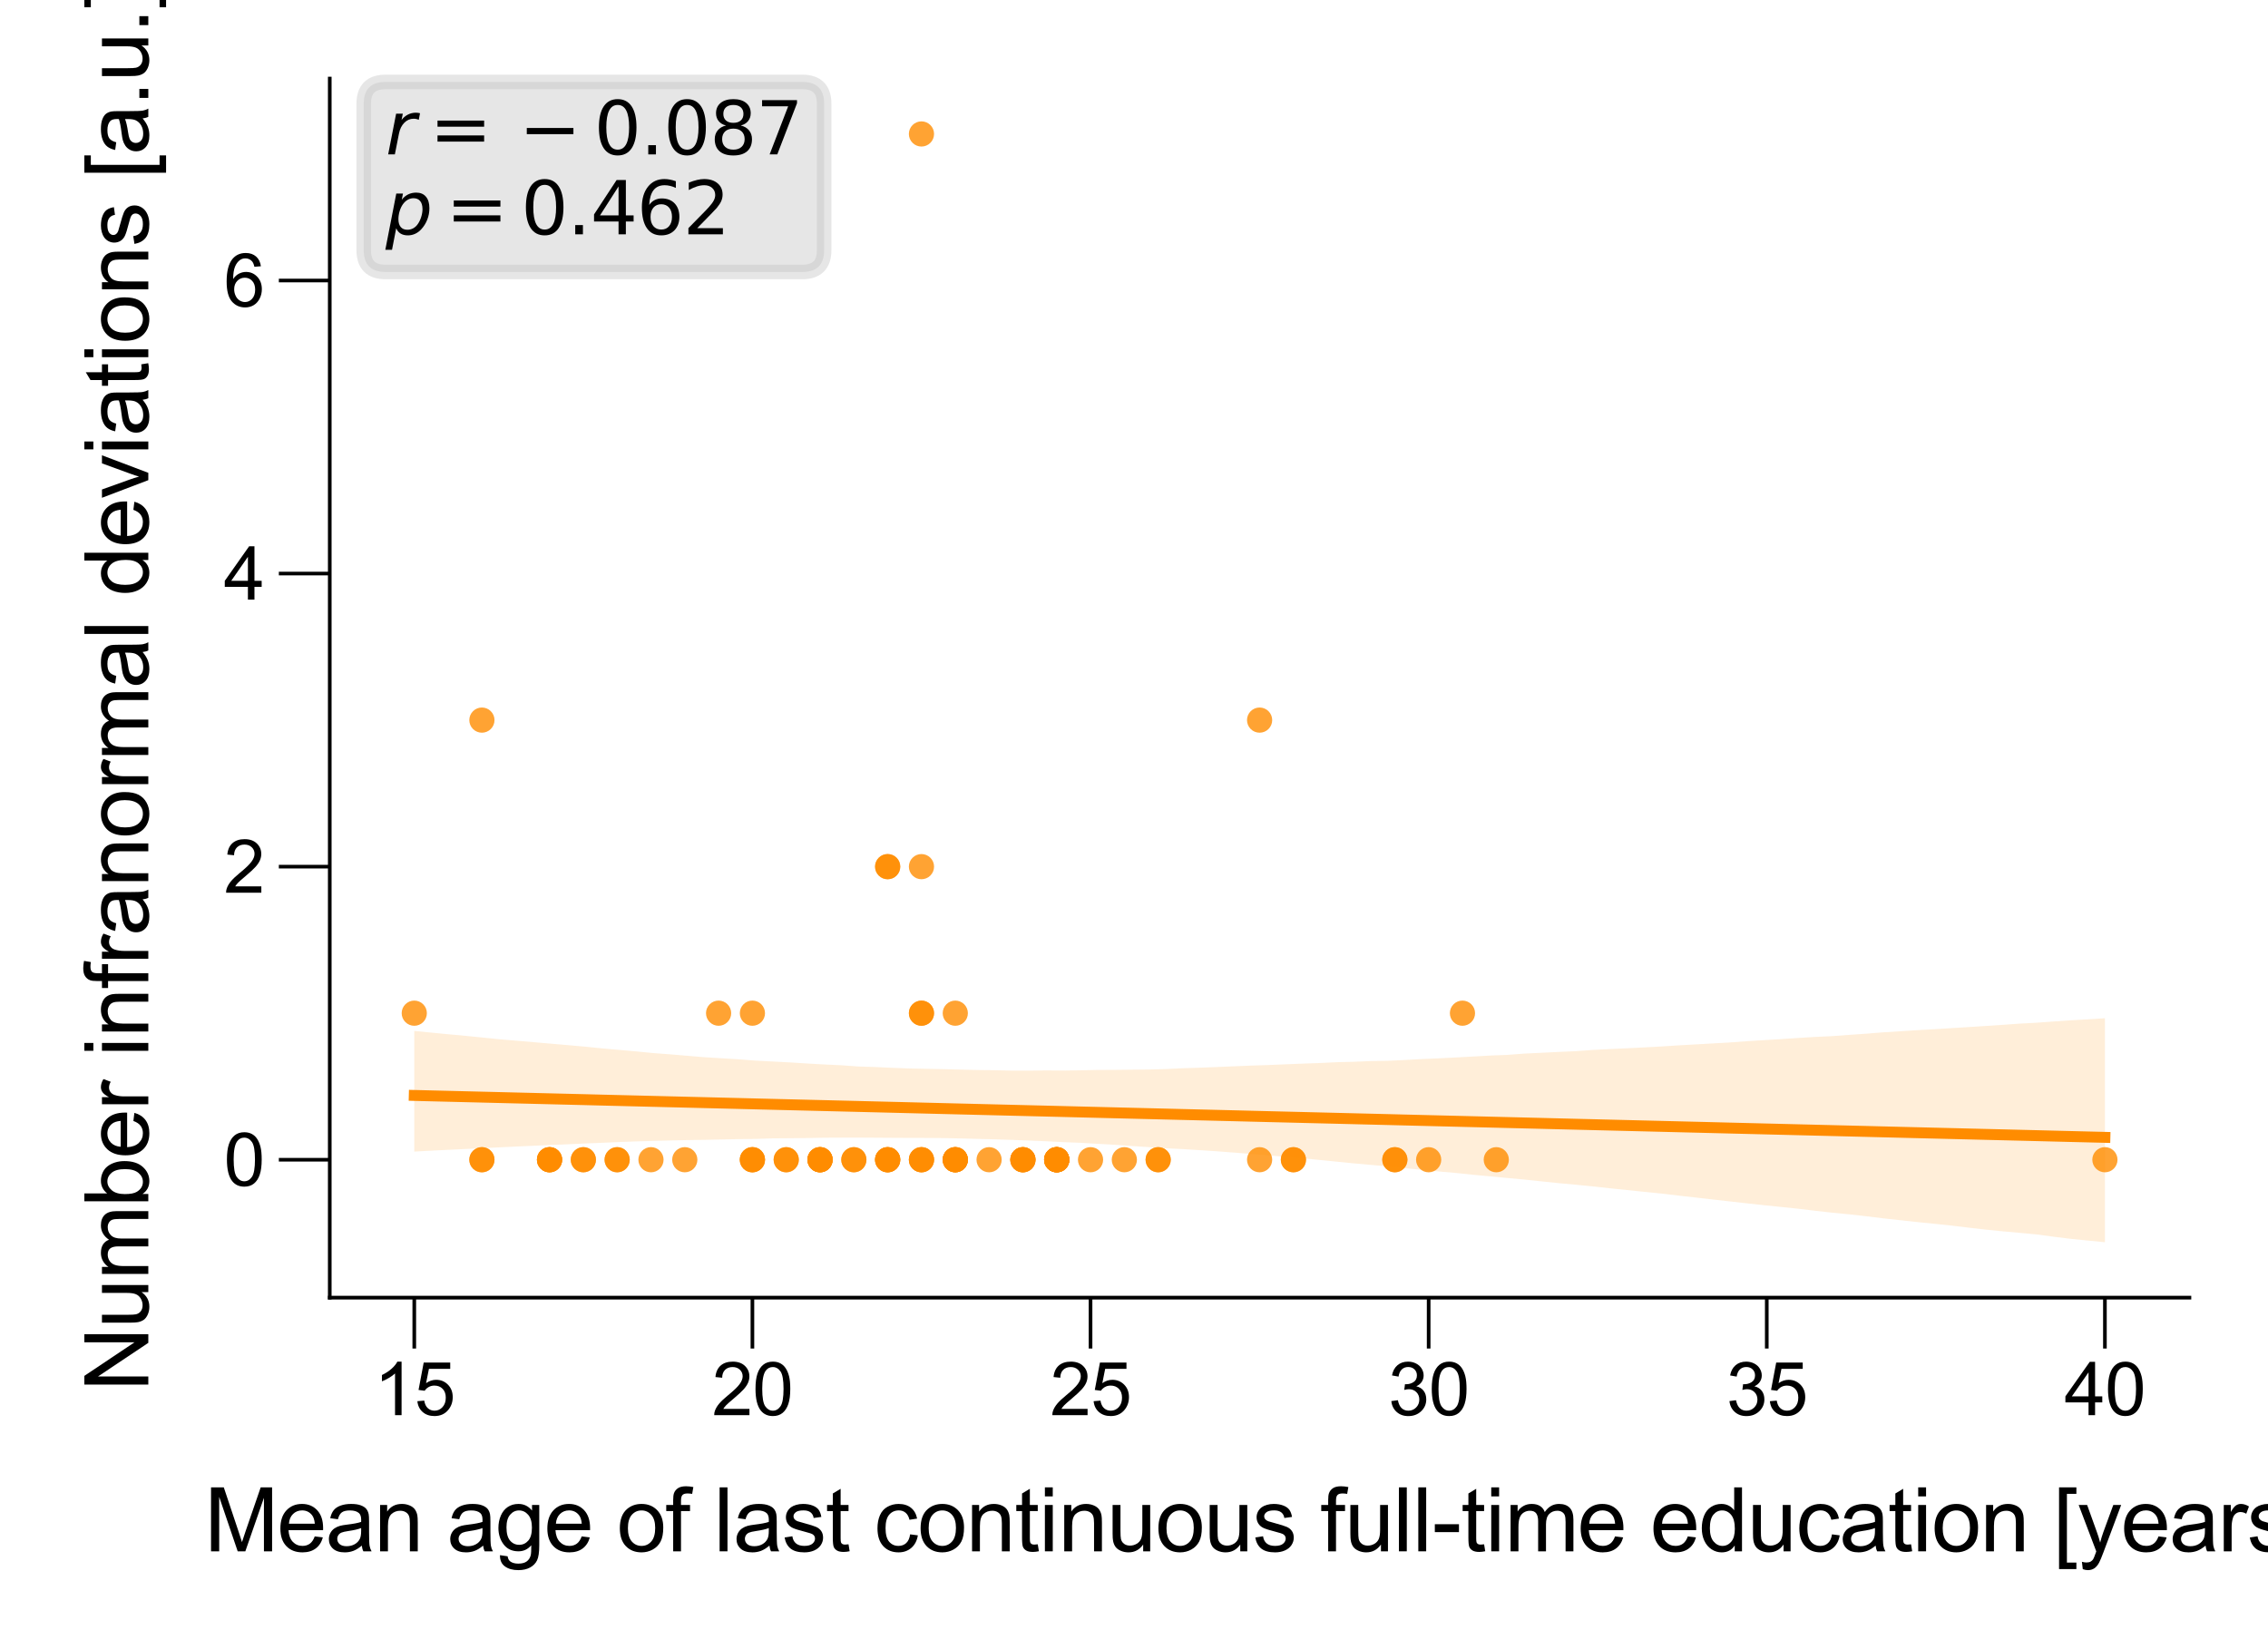 <?xml version="1.0" encoding="utf-8" standalone="no"?>
<!DOCTYPE svg PUBLIC "-//W3C//DTD SVG 1.1//EN"
  "http://www.w3.org/Graphics/SVG/1.1/DTD/svg11.dtd">
<svg xmlns:xlink="http://www.w3.org/1999/xlink" width="155.906pt" height="113.386pt" viewBox="0 0 155.906 113.386" xmlns="http://www.w3.org/2000/svg" version="1.1">
 <defs>
  <style type="text/css">*{stroke-linejoin: round; stroke-linecap: butt}</style>
 </defs>
 <g id="figure_1">
  <g id="patch_1">
   <path d="M 0 113.386 
L 155.906 113.386 
L 155.906 0 
L 0 0 
z
" style="fill: #ffffff"/>
  </g>
  <g id="axes_1">
   <g id="patch_2">
    <path d="M 22.668 89.218 
L 150.506 89.218 
L 150.506 5.4 
L 22.668 5.4 
z
" style="fill: #ffffff"/>
   </g>
   <g id="PathCollection_1">
    <defs>
     <path id="C0_0_2d81664b33" d="M 0 0.866 
C 0.23 0.866 0.45 0.775 0.612 0.612 
C 0.775 0.45 0.866 0.23 0.866 -0 
C 0.866 -0.23 0.775 -0.45 0.612 -0.612 
C 0.45 -0.775 0.23 -0.866 0 -0.866 
C -0.23 -0.866 -0.45 -0.775 -0.612 -0.612 
C -0.775 -0.45 -0.866 -0.23 -0.866 0 
C -0.866 0.23 -0.775 0.45 -0.612 0.612 
C -0.45 0.775 -0.23 0.866 0 0.866 
z
"/>
    </defs>
    <g clip-path="url(#p8557dc0fbc)">
     <use xlink:href="#C0_0_2d81664b33" x="65.668" y="69.66" style="fill: #ff8c00; fill-opacity: 0.8"/>
    </g>
    <g clip-path="url(#p8557dc0fbc)">
     <use xlink:href="#C0_0_2d81664b33" x="56.37" y="79.735" style="fill: #ff8c00; fill-opacity: 0.8"/>
    </g>
    <g clip-path="url(#p8557dc0fbc)">
     <use xlink:href="#C0_0_2d81664b33" x="37.776" y="79.735" style="fill: #ff8c00; fill-opacity: 0.8"/>
    </g>
    <g clip-path="url(#p8557dc0fbc)">
     <use xlink:href="#C0_0_2d81664b33" x="63.343" y="69.66" style="fill: #ff8c00; fill-opacity: 0.8"/>
    </g>
    <g clip-path="url(#p8557dc0fbc)">
     <use xlink:href="#C0_0_2d81664b33" x="63.343" y="69.66" style="fill: #ff8c00; fill-opacity: 0.8"/>
    </g>
    <g clip-path="url(#p8557dc0fbc)">
     <use xlink:href="#C0_0_2d81664b33" x="72.641" y="79.735" style="fill: #ff8c00; fill-opacity: 0.8"/>
    </g>
    <g clip-path="url(#p8557dc0fbc)">
     <use xlink:href="#C0_0_2d81664b33" x="63.343" y="79.735" style="fill: #ff8c00; fill-opacity: 0.8"/>
    </g>
    <g clip-path="url(#p8557dc0fbc)">
     <use xlink:href="#C0_0_2d81664b33" x="86.587" y="49.51" style="fill: #ff8c00; fill-opacity: 0.8"/>
    </g>
    <g clip-path="url(#p8557dc0fbc)">
     <use xlink:href="#C0_0_2d81664b33" x="65.668" y="79.735" style="fill: #ff8c00; fill-opacity: 0.8"/>
    </g>
    <g clip-path="url(#p8557dc0fbc)">
     <use xlink:href="#C0_0_2d81664b33" x="49.397" y="69.66" style="fill: #ff8c00; fill-opacity: 0.8"/>
    </g>
    <g clip-path="url(#p8557dc0fbc)">
     <use xlink:href="#C0_0_2d81664b33" x="72.641" y="79.735" style="fill: #ff8c00; fill-opacity: 0.8"/>
    </g>
    <g clip-path="url(#p8557dc0fbc)">
     <use xlink:href="#C0_0_2d81664b33" x="70.316" y="79.735" style="fill: #ff8c00; fill-opacity: 0.8"/>
    </g>
    <g clip-path="url(#p8557dc0fbc)">
     <use xlink:href="#C0_0_2d81664b33" x="58.695" y="79.735" style="fill: #ff8c00; fill-opacity: 0.8"/>
    </g>
    <g clip-path="url(#p8557dc0fbc)">
     <use xlink:href="#C0_0_2d81664b33" x="63.343" y="79.735" style="fill: #ff8c00; fill-opacity: 0.8"/>
    </g>
    <g clip-path="url(#p8557dc0fbc)">
     <use xlink:href="#C0_0_2d81664b33" x="63.343" y="79.735" style="fill: #ff8c00; fill-opacity: 0.8"/>
    </g>
    <g clip-path="url(#p8557dc0fbc)">
     <use xlink:href="#C0_0_2d81664b33" x="56.37" y="79.735" style="fill: #ff8c00; fill-opacity: 0.8"/>
    </g>
    <g clip-path="url(#p8557dc0fbc)">
     <use xlink:href="#C0_0_2d81664b33" x="33.127" y="79.735" style="fill: #ff8c00; fill-opacity: 0.8"/>
    </g>
    <g clip-path="url(#p8557dc0fbc)">
     <use xlink:href="#C0_0_2d81664b33" x="61.019" y="79.735" style="fill: #ff8c00; fill-opacity: 0.8"/>
    </g>
    <g clip-path="url(#p8557dc0fbc)">
     <use xlink:href="#C0_0_2d81664b33" x="61.019" y="79.735" style="fill: #ff8c00; fill-opacity: 0.8"/>
    </g>
    <g clip-path="url(#p8557dc0fbc)">
     <use xlink:href="#C0_0_2d81664b33" x="70.316" y="79.735" style="fill: #ff8c00; fill-opacity: 0.8"/>
    </g>
    <g clip-path="url(#p8557dc0fbc)">
     <use xlink:href="#C0_0_2d81664b33" x="28.478" y="69.66" style="fill: #ff8c00; fill-opacity: 0.8"/>
    </g>
    <g clip-path="url(#p8557dc0fbc)">
     <use xlink:href="#C0_0_2d81664b33" x="33.127" y="79.735" style="fill: #ff8c00; fill-opacity: 0.8"/>
    </g>
    <g clip-path="url(#p8557dc0fbc)">
     <use xlink:href="#C0_0_2d81664b33" x="61.019" y="79.735" style="fill: #ff8c00; fill-opacity: 0.8"/>
    </g>
    <g clip-path="url(#p8557dc0fbc)">
     <use xlink:href="#C0_0_2d81664b33" x="74.965" y="79.735" style="fill: #ff8c00; fill-opacity: 0.8"/>
    </g>
    <g clip-path="url(#p8557dc0fbc)">
     <use xlink:href="#C0_0_2d81664b33" x="72.641" y="79.735" style="fill: #ff8c00; fill-opacity: 0.8"/>
    </g>
    <g clip-path="url(#p8557dc0fbc)">
     <use xlink:href="#C0_0_2d81664b33" x="33.127" y="49.51" style="fill: #ff8c00; fill-opacity: 0.8"/>
    </g>
    <g clip-path="url(#p8557dc0fbc)">
     <use xlink:href="#C0_0_2d81664b33" x="63.343" y="59.585" style="fill: #ff8c00; fill-opacity: 0.8"/>
    </g>
    <g clip-path="url(#p8557dc0fbc)">
     <use xlink:href="#C0_0_2d81664b33" x="72.641" y="79.735" style="fill: #ff8c00; fill-opacity: 0.8"/>
    </g>
    <g clip-path="url(#p8557dc0fbc)">
     <use xlink:href="#C0_0_2d81664b33" x="79.614" y="79.735" style="fill: #ff8c00; fill-opacity: 0.8"/>
    </g>
    <g clip-path="url(#p8557dc0fbc)">
     <use xlink:href="#C0_0_2d81664b33" x="102.857" y="79.735" style="fill: #ff8c00; fill-opacity: 0.8"/>
    </g>
    <g clip-path="url(#p8557dc0fbc)">
     <use xlink:href="#C0_0_2d81664b33" x="51.722" y="79.735" style="fill: #ff8c00; fill-opacity: 0.8"/>
    </g>
    <g clip-path="url(#p8557dc0fbc)">
     <use xlink:href="#C0_0_2d81664b33" x="65.668" y="79.735" style="fill: #ff8c00; fill-opacity: 0.8"/>
    </g>
    <g clip-path="url(#p8557dc0fbc)">
     <use xlink:href="#C0_0_2d81664b33" x="37.776" y="79.735" style="fill: #ff8c00; fill-opacity: 0.8"/>
    </g>
    <g clip-path="url(#p8557dc0fbc)">
     <use xlink:href="#C0_0_2d81664b33" x="42.424" y="79.735" style="fill: #ff8c00; fill-opacity: 0.8"/>
    </g>
    <g clip-path="url(#p8557dc0fbc)">
     <use xlink:href="#C0_0_2d81664b33" x="63.343" y="9.21" style="fill: #ff8c00; fill-opacity: 0.8"/>
    </g>
    <g clip-path="url(#p8557dc0fbc)">
     <use xlink:href="#C0_0_2d81664b33" x="58.695" y="79.735" style="fill: #ff8c00; fill-opacity: 0.8"/>
    </g>
    <g clip-path="url(#p8557dc0fbc)">
     <use xlink:href="#C0_0_2d81664b33" x="65.668" y="79.735" style="fill: #ff8c00; fill-opacity: 0.8"/>
    </g>
    <g clip-path="url(#p8557dc0fbc)">
     <use xlink:href="#C0_0_2d81664b33" x="144.695" y="79.735" style="fill: #ff8c00; fill-opacity: 0.8"/>
    </g>
    <g clip-path="url(#p8557dc0fbc)">
     <use xlink:href="#C0_0_2d81664b33" x="86.587" y="79.735" style="fill: #ff8c00; fill-opacity: 0.8"/>
    </g>
    <g clip-path="url(#p8557dc0fbc)">
     <use xlink:href="#C0_0_2d81664b33" x="98.208" y="79.735" style="fill: #ff8c00; fill-opacity: 0.8"/>
    </g>
    <g clip-path="url(#p8557dc0fbc)">
     <use xlink:href="#C0_0_2d81664b33" x="56.37" y="79.735" style="fill: #ff8c00; fill-opacity: 0.8"/>
    </g>
    <g clip-path="url(#p8557dc0fbc)">
     <use xlink:href="#C0_0_2d81664b33" x="72.641" y="79.735" style="fill: #ff8c00; fill-opacity: 0.8"/>
    </g>
    <g clip-path="url(#p8557dc0fbc)">
     <use xlink:href="#C0_0_2d81664b33" x="70.316" y="79.735" style="fill: #ff8c00; fill-opacity: 0.8"/>
    </g>
    <g clip-path="url(#p8557dc0fbc)">
     <use xlink:href="#C0_0_2d81664b33" x="61.019" y="79.735" style="fill: #ff8c00; fill-opacity: 0.8"/>
    </g>
    <g clip-path="url(#p8557dc0fbc)">
     <use xlink:href="#C0_0_2d81664b33" x="61.019" y="59.585" style="fill: #ff8c00; fill-opacity: 0.8"/>
    </g>
    <g clip-path="url(#p8557dc0fbc)">
     <use xlink:href="#C0_0_2d81664b33" x="54.046" y="79.735" style="fill: #ff8c00; fill-opacity: 0.8"/>
    </g>
    <g clip-path="url(#p8557dc0fbc)">
     <use xlink:href="#C0_0_2d81664b33" x="37.776" y="79.735" style="fill: #ff8c00; fill-opacity: 0.8"/>
    </g>
    <g clip-path="url(#p8557dc0fbc)">
     <use xlink:href="#C0_0_2d81664b33" x="79.614" y="79.735" style="fill: #ff8c00; fill-opacity: 0.8"/>
    </g>
    <g clip-path="url(#p8557dc0fbc)">
     <use xlink:href="#C0_0_2d81664b33" x="95.884" y="79.735" style="fill: #ff8c00; fill-opacity: 0.8"/>
    </g>
    <g clip-path="url(#p8557dc0fbc)">
     <use xlink:href="#C0_0_2d81664b33" x="65.668" y="79.735" style="fill: #ff8c00; fill-opacity: 0.8"/>
    </g>
    <g clip-path="url(#p8557dc0fbc)">
     <use xlink:href="#C0_0_2d81664b33" x="51.722" y="69.66" style="fill: #ff8c00; fill-opacity: 0.8"/>
    </g>
    <g clip-path="url(#p8557dc0fbc)">
     <use xlink:href="#C0_0_2d81664b33" x="72.641" y="79.735" style="fill: #ff8c00; fill-opacity: 0.8"/>
    </g>
    <g clip-path="url(#p8557dc0fbc)">
     <use xlink:href="#C0_0_2d81664b33" x="88.911" y="79.735" style="fill: #ff8c00; fill-opacity: 0.8"/>
    </g>
    <g clip-path="url(#p8557dc0fbc)">
     <use xlink:href="#C0_0_2d81664b33" x="40.1" y="79.735" style="fill: #ff8c00; fill-opacity: 0.8"/>
    </g>
    <g clip-path="url(#p8557dc0fbc)">
     <use xlink:href="#C0_0_2d81664b33" x="42.424" y="79.735" style="fill: #ff8c00; fill-opacity: 0.8"/>
    </g>
    <g clip-path="url(#p8557dc0fbc)">
     <use xlink:href="#C0_0_2d81664b33" x="56.37" y="79.735" style="fill: #ff8c00; fill-opacity: 0.8"/>
    </g>
    <g clip-path="url(#p8557dc0fbc)">
     <use xlink:href="#C0_0_2d81664b33" x="37.776" y="79.735" style="fill: #ff8c00; fill-opacity: 0.8"/>
    </g>
    <g clip-path="url(#p8557dc0fbc)">
     <use xlink:href="#C0_0_2d81664b33" x="100.532" y="69.66" style="fill: #ff8c00; fill-opacity: 0.8"/>
    </g>
    <g clip-path="url(#p8557dc0fbc)">
     <use xlink:href="#C0_0_2d81664b33" x="61.019" y="59.585" style="fill: #ff8c00; fill-opacity: 0.8"/>
    </g>
    <g clip-path="url(#p8557dc0fbc)">
     <use xlink:href="#C0_0_2d81664b33" x="47.073" y="79.735" style="fill: #ff8c00; fill-opacity: 0.8"/>
    </g>
    <g clip-path="url(#p8557dc0fbc)">
     <use xlink:href="#C0_0_2d81664b33" x="67.992" y="79.735" style="fill: #ff8c00; fill-opacity: 0.8"/>
    </g>
    <g clip-path="url(#p8557dc0fbc)">
     <use xlink:href="#C0_0_2d81664b33" x="51.722" y="79.735" style="fill: #ff8c00; fill-opacity: 0.8"/>
    </g>
    <g clip-path="url(#p8557dc0fbc)">
     <use xlink:href="#C0_0_2d81664b33" x="77.289" y="79.735" style="fill: #ff8c00; fill-opacity: 0.8"/>
    </g>
    <g clip-path="url(#p8557dc0fbc)">
     <use xlink:href="#C0_0_2d81664b33" x="44.749" y="79.735" style="fill: #ff8c00; fill-opacity: 0.8"/>
    </g>
    <g clip-path="url(#p8557dc0fbc)">
     <use xlink:href="#C0_0_2d81664b33" x="72.641" y="79.735" style="fill: #ff8c00; fill-opacity: 0.8"/>
    </g>
    <g clip-path="url(#p8557dc0fbc)">
     <use xlink:href="#C0_0_2d81664b33" x="95.884" y="79.735" style="fill: #ff8c00; fill-opacity: 0.8"/>
    </g>
    <g clip-path="url(#p8557dc0fbc)">
     <use xlink:href="#C0_0_2d81664b33" x="56.37" y="79.735" style="fill: #ff8c00; fill-opacity: 0.8"/>
    </g>
    <g clip-path="url(#p8557dc0fbc)">
     <use xlink:href="#C0_0_2d81664b33" x="40.1" y="79.735" style="fill: #ff8c00; fill-opacity: 0.8"/>
    </g>
    <g clip-path="url(#p8557dc0fbc)">
     <use xlink:href="#C0_0_2d81664b33" x="88.911" y="79.735" style="fill: #ff8c00; fill-opacity: 0.8"/>
    </g>
    <g clip-path="url(#p8557dc0fbc)">
     <use xlink:href="#C0_0_2d81664b33" x="51.722" y="79.735" style="fill: #ff8c00; fill-opacity: 0.8"/>
    </g>
    <g clip-path="url(#p8557dc0fbc)">
     <use xlink:href="#C0_0_2d81664b33" x="65.668" y="79.735" style="fill: #ff8c00; fill-opacity: 0.8"/>
    </g>
    <g clip-path="url(#p8557dc0fbc)">
     <use xlink:href="#C0_0_2d81664b33" x="54.046" y="79.735" style="fill: #ff8c00; fill-opacity: 0.8"/>
    </g>
    <g clip-path="url(#p8557dc0fbc)">
     <use xlink:href="#C0_0_2d81664b33" x="72.641" y="79.735" style="fill: #ff8c00; fill-opacity: 0.8"/>
    </g>
    <g clip-path="url(#p8557dc0fbc)">
     <use xlink:href="#C0_0_2d81664b33" x="70.316" y="79.735" style="fill: #ff8c00; fill-opacity: 0.8"/>
    </g>
   </g>
   <g id="PolyCollection_1">
    <path d="M 28.478 70.88 
L 28.478 79.176 
L 29.652 79.111 
L 30.826 79.054 
L 32 78.999 
L 33.174 78.939 
L 34.348 78.884 
L 35.522 78.828 
L 36.696 78.775 
L 37.87 78.721 
L 39.043 78.673 
L 40.217 78.617 
L 41.391 78.572 
L 42.565 78.518 
L 43.739 78.476 
L 44.913 78.44 
L 46.087 78.411 
L 47.261 78.385 
L 48.435 78.368 
L 49.609 78.342 
L 50.782 78.32 
L 51.956 78.306 
L 53.13 78.266 
L 54.304 78.257 
L 55.478 78.245 
L 56.652 78.223 
L 57.826 78.217 
L 59 78.215 
L 60.174 78.222 
L 61.348 78.23 
L 62.521 78.236 
L 63.695 78.238 
L 64.869 78.248 
L 66.043 78.272 
L 67.217 78.304 
L 68.391 78.334 
L 69.565 78.372 
L 70.739 78.416 
L 71.913 78.465 
L 73.087 78.526 
L 74.261 78.571 
L 75.434 78.641 
L 76.608 78.706 
L 77.782 78.793 
L 78.956 78.867 
L 80.13 78.948 
L 81.304 79.004 
L 82.478 79.077 
L 83.652 79.155 
L 84.826 79.245 
L 86 79.34 
L 87.173 79.435 
L 88.347 79.537 
L 89.521 79.636 
L 90.695 79.749 
L 91.869 79.867 
L 93.043 79.985 
L 94.217 80.09 
L 95.391 80.195 
L 96.565 80.318 
L 97.739 80.429 
L 98.912 80.543 
L 100.086 80.646 
L 101.26 80.77 
L 102.434 80.878 
L 103.608 80.991 
L 104.782 81.099 
L 105.956 81.223 
L 107.13 81.345 
L 108.304 81.452 
L 109.478 81.569 
L 110.652 81.698 
L 111.825 81.818 
L 112.999 81.941 
L 114.173 82.058 
L 115.347 82.198 
L 116.521 82.329 
L 117.695 82.464 
L 118.869 82.597 
L 120.043 82.729 
L 121.217 82.858 
L 122.391 82.978 
L 123.564 83.1 
L 124.738 83.24 
L 125.912 83.373 
L 127.086 83.486 
L 128.26 83.619 
L 129.434 83.762 
L 130.608 83.891 
L 131.782 84.02 
L 132.956 84.138 
L 134.13 84.262 
L 135.303 84.403 
L 136.477 84.537 
L 137.651 84.656 
L 138.825 84.761 
L 139.999 84.872 
L 141.173 85.031 
L 142.347 85.175 
L 143.521 85.292 
L 144.695 85.408 
L 144.695 70.008 
L 144.695 70.008 
L 143.521 70.084 
L 142.347 70.15 
L 141.173 70.23 
L 139.999 70.316 
L 138.825 70.379 
L 137.651 70.463 
L 136.477 70.541 
L 135.303 70.616 
L 134.13 70.689 
L 132.956 70.763 
L 131.782 70.828 
L 130.608 70.904 
L 129.434 70.978 
L 128.26 71.072 
L 127.086 71.154 
L 125.912 71.24 
L 124.738 71.294 
L 123.564 71.366 
L 122.391 71.446 
L 121.217 71.516 
L 120.043 71.589 
L 118.869 71.676 
L 117.695 71.742 
L 116.521 71.809 
L 115.347 71.875 
L 114.173 71.951 
L 112.999 72.014 
L 111.825 72.074 
L 110.652 72.127 
L 109.478 72.188 
L 108.304 72.273 
L 107.13 72.324 
L 105.956 72.383 
L 104.782 72.439 
L 103.608 72.528 
L 102.434 72.573 
L 101.26 72.64 
L 100.086 72.704 
L 98.912 72.764 
L 97.739 72.814 
L 96.565 72.879 
L 95.391 72.934 
L 94.217 72.952 
L 93.043 73.002 
L 91.869 73.031 
L 90.695 73.088 
L 89.521 73.129 
L 88.347 73.177 
L 87.173 73.226 
L 86 73.264 
L 84.826 73.312 
L 83.652 73.361 
L 82.478 73.408 
L 81.304 73.446 
L 80.13 73.502 
L 78.956 73.533 
L 77.782 73.545 
L 76.608 73.558 
L 75.434 73.563 
L 74.261 73.587 
L 73.087 73.605 
L 71.913 73.595 
L 70.739 73.61 
L 69.565 73.609 
L 68.391 73.581 
L 67.217 73.568 
L 66.043 73.539 
L 64.869 73.508 
L 63.695 73.486 
L 62.521 73.462 
L 61.348 73.417 
L 60.174 73.362 
L 59 73.325 
L 57.826 73.24 
L 56.652 73.186 
L 55.478 73.119 
L 54.304 73.045 
L 53.13 72.983 
L 51.956 72.922 
L 50.782 72.831 
L 49.609 72.76 
L 48.435 72.688 
L 47.261 72.591 
L 46.087 72.491 
L 44.913 72.404 
L 43.739 72.288 
L 42.565 72.184 
L 41.391 72.081 
L 40.217 71.961 
L 39.043 71.858 
L 37.87 71.756 
L 36.696 71.655 
L 35.522 71.553 
L 34.348 71.455 
L 33.174 71.334 
L 32 71.218 
L 30.826 71.11 
L 29.652 70.997 
L 28.478 70.88 
z
" clip-path="url(#p8557dc0fbc)" style="fill: #ff8c00; fill-opacity: 0.15"/>
   </g>
   <g id="matplotlib.axis_1">
    <g id="xtick_1">
     <g id="line2d_1">
      <defs>
       <path id="m1607922254" d="M 0 0 
L 0 3.5 
" style="stroke: #000000; stroke-width: 0.25"/>
      </defs>
      <g>
       <use xlink:href="#m1607922254" x="28.478" y="89.218" style="stroke: #000000; stroke-width: 0.25"/>
      </g>
     </g>
     <g id="text_1">
      <!-- 15 -->
      <g transform="translate(25.698 97.297) scale(0.05 -0.05)">
       <defs>
        <path id="ArialMT-31" d="M 2384 0 
L 1822 0 
L 1822 3584 
Q 1619 3391 1289 3197 
Q 959 3003 697 2906 
L 697 3450 
Q 1169 3672 1522 3987 
Q 1875 4303 2022 4600 
L 2384 4600 
L 2384 0 
z
" transform="scale(0.016)"/>
        <path id="ArialMT-35" d="M 266 1200 
L 856 1250 
Q 922 819 1161 601 
Q 1400 384 1738 384 
Q 2144 384 2425 690 
Q 2706 997 2706 1503 
Q 2706 1984 2436 2262 
Q 2166 2541 1728 2541 
Q 1456 2541 1237 2417 
Q 1019 2294 894 2097 
L 366 2166 
L 809 4519 
L 3088 4519 
L 3088 3981 
L 1259 3981 
L 1013 2750 
Q 1425 3038 1878 3038 
Q 2478 3038 2890 2622 
Q 3303 2206 3303 1553 
Q 3303 931 2941 478 
Q 2500 -78 1738 -78 
Q 1113 -78 717 272 
Q 322 622 266 1200 
z
" transform="scale(0.016)"/>
       </defs>
       <use xlink:href="#ArialMT-31"/>
       <use xlink:href="#ArialMT-35" x="55.615"/>
      </g>
     </g>
    </g>
    <g id="xtick_2">
     <g id="line2d_2">
      <g>
       <use xlink:href="#m1607922254" x="51.722" y="89.218" style="stroke: #000000; stroke-width: 0.25"/>
      </g>
     </g>
     <g id="text_2">
      <!-- 20 -->
      <g transform="translate(48.941 97.297) scale(0.05 -0.05)">
       <defs>
        <path id="ArialMT-32" d="M 3222 541 
L 3222 0 
L 194 0 
Q 188 203 259 391 
Q 375 700 629 1000 
Q 884 1300 1366 1694 
Q 2113 2306 2375 2664 
Q 2638 3022 2638 3341 
Q 2638 3675 2398 3904 
Q 2159 4134 1775 4134 
Q 1369 4134 1125 3890 
Q 881 3647 878 3216 
L 300 3275 
Q 359 3922 746 4261 
Q 1134 4600 1788 4600 
Q 2447 4600 2831 4234 
Q 3216 3869 3216 3328 
Q 3216 3053 3103 2787 
Q 2991 2522 2730 2228 
Q 2469 1934 1863 1422 
Q 1356 997 1212 845 
Q 1069 694 975 541 
L 3222 541 
z
" transform="scale(0.016)"/>
        <path id="ArialMT-30" d="M 266 2259 
Q 266 3072 433 3567 
Q 600 4063 929 4331 
Q 1259 4600 1759 4600 
Q 2128 4600 2406 4451 
Q 2684 4303 2865 4023 
Q 3047 3744 3150 3342 
Q 3253 2941 3253 2259 
Q 3253 1453 3087 958 
Q 2922 463 2592 192 
Q 2263 -78 1759 -78 
Q 1097 -78 719 397 
Q 266 969 266 2259 
z
M 844 2259 
Q 844 1131 1108 757 
Q 1372 384 1759 384 
Q 2147 384 2411 759 
Q 2675 1134 2675 2259 
Q 2675 3391 2411 3762 
Q 2147 4134 1753 4134 
Q 1366 4134 1134 3806 
Q 844 3388 844 2259 
z
" transform="scale(0.016)"/>
       </defs>
       <use xlink:href="#ArialMT-32"/>
       <use xlink:href="#ArialMT-30" x="55.615"/>
      </g>
     </g>
    </g>
    <g id="xtick_3">
     <g id="line2d_3">
      <g>
       <use xlink:href="#m1607922254" x="74.965" y="89.218" style="stroke: #000000; stroke-width: 0.25"/>
      </g>
     </g>
     <g id="text_3">
      <!-- 25 -->
      <g transform="translate(72.184 97.297) scale(0.05 -0.05)">
       <use xlink:href="#ArialMT-32"/>
       <use xlink:href="#ArialMT-35" x="55.615"/>
      </g>
     </g>
    </g>
    <g id="xtick_4">
     <g id="line2d_4">
      <g>
       <use xlink:href="#m1607922254" x="98.208" y="89.218" style="stroke: #000000; stroke-width: 0.25"/>
      </g>
     </g>
     <g id="text_4">
      <!-- 30 -->
      <g transform="translate(95.428 97.297) scale(0.05 -0.05)">
       <defs>
        <path id="ArialMT-33" d="M 269 1209 
L 831 1284 
Q 928 806 1161 595 
Q 1394 384 1728 384 
Q 2125 384 2398 659 
Q 2672 934 2672 1341 
Q 2672 1728 2419 1979 
Q 2166 2231 1775 2231 
Q 1616 2231 1378 2169 
L 1441 2663 
Q 1497 2656 1531 2656 
Q 1891 2656 2178 2843 
Q 2466 3031 2466 3422 
Q 2466 3731 2256 3934 
Q 2047 4138 1716 4138 
Q 1388 4138 1169 3931 
Q 950 3725 888 3313 
L 325 3413 
Q 428 3978 793 4289 
Q 1159 4600 1703 4600 
Q 2078 4600 2393 4439 
Q 2709 4278 2876 4000 
Q 3044 3722 3044 3409 
Q 3044 3113 2884 2869 
Q 2725 2625 2413 2481 
Q 2819 2388 3044 2092 
Q 3269 1797 3269 1353 
Q 3269 753 2831 336 
Q 2394 -81 1725 -81 
Q 1122 -81 723 278 
Q 325 638 269 1209 
z
" transform="scale(0.016)"/>
       </defs>
       <use xlink:href="#ArialMT-33"/>
       <use xlink:href="#ArialMT-30" x="55.615"/>
      </g>
     </g>
    </g>
    <g id="xtick_5">
     <g id="line2d_5">
      <g>
       <use xlink:href="#m1607922254" x="121.451" y="89.218" style="stroke: #000000; stroke-width: 0.25"/>
      </g>
     </g>
     <g id="text_5">
      <!-- 35 -->
      <g transform="translate(118.671 97.297) scale(0.05 -0.05)">
       <use xlink:href="#ArialMT-33"/>
       <use xlink:href="#ArialMT-35" x="55.615"/>
      </g>
     </g>
    </g>
    <g id="xtick_6">
     <g id="line2d_6">
      <g>
       <use xlink:href="#m1607922254" x="144.695" y="89.218" style="stroke: #000000; stroke-width: 0.25"/>
      </g>
     </g>
     <g id="text_6">
      <!-- 40 -->
      <g transform="translate(141.914 97.297) scale(0.05 -0.05)">
       <defs>
        <path id="ArialMT-34" d="M 2069 0 
L 2069 1097 
L 81 1097 
L 81 1613 
L 2172 4581 
L 2631 4581 
L 2631 1613 
L 3250 1613 
L 3250 1097 
L 2631 1097 
L 2631 0 
L 2069 0 
z
M 2069 1613 
L 2069 3678 
L 634 1613 
L 2069 1613 
z
" transform="scale(0.016)"/>
       </defs>
       <use xlink:href="#ArialMT-34"/>
       <use xlink:href="#ArialMT-30" x="55.615"/>
      </g>
     </g>
    </g>
    <g id="text_7">
     <!-- Mean age of last continuous full-time education [years] -->
     <g transform="translate(14.051 106.659) scale(0.06 -0.06)">
      <defs>
       <path id="ArialMT-4d" d="M 475 0 
L 475 4581 
L 1388 4581 
L 2472 1338 
Q 2622 884 2691 659 
Q 2769 909 2934 1394 
L 4031 4581 
L 4847 4581 
L 4847 0 
L 4263 0 
L 4263 3834 
L 2931 0 
L 2384 0 
L 1059 3900 
L 1059 0 
L 475 0 
z
" transform="scale(0.016)"/>
       <path id="ArialMT-65" d="M 2694 1069 
L 3275 997 
Q 3138 488 2766 206 
Q 2394 -75 1816 -75 
Q 1088 -75 661 373 
Q 234 822 234 1631 
Q 234 2469 665 2931 
Q 1097 3394 1784 3394 
Q 2450 3394 2872 2941 
Q 3294 2488 3294 1666 
Q 3294 1616 3291 1516 
L 816 1516 
Q 847 969 1125 678 
Q 1403 388 1819 388 
Q 2128 388 2347 550 
Q 2566 713 2694 1069 
z
M 847 1978 
L 2700 1978 
Q 2663 2397 2488 2606 
Q 2219 2931 1791 2931 
Q 1403 2931 1139 2672 
Q 875 2413 847 1978 
z
" transform="scale(0.016)"/>
       <path id="ArialMT-61" d="M 2588 409 
Q 2275 144 1986 34 
Q 1697 -75 1366 -75 
Q 819 -75 525 192 
Q 231 459 231 875 
Q 231 1119 342 1320 
Q 453 1522 633 1644 
Q 813 1766 1038 1828 
Q 1203 1872 1538 1913 
Q 2219 1994 2541 2106 
Q 2544 2222 2544 2253 
Q 2544 2597 2384 2738 
Q 2169 2928 1744 2928 
Q 1347 2928 1158 2789 
Q 969 2650 878 2297 
L 328 2372 
Q 403 2725 575 2942 
Q 747 3159 1072 3276 
Q 1397 3394 1825 3394 
Q 2250 3394 2515 3294 
Q 2781 3194 2906 3042 
Q 3031 2891 3081 2659 
Q 3109 2516 3109 2141 
L 3109 1391 
Q 3109 606 3145 398 
Q 3181 191 3288 0 
L 2700 0 
Q 2613 175 2588 409 
z
M 2541 1666 
Q 2234 1541 1622 1453 
Q 1275 1403 1131 1340 
Q 988 1278 909 1158 
Q 831 1038 831 891 
Q 831 666 1001 516 
Q 1172 366 1500 366 
Q 1825 366 2078 508 
Q 2331 650 2450 897 
Q 2541 1088 2541 1459 
L 2541 1666 
z
" transform="scale(0.016)"/>
       <path id="ArialMT-6e" d="M 422 0 
L 422 3319 
L 928 3319 
L 928 2847 
Q 1294 3394 1984 3394 
Q 2284 3394 2536 3286 
Q 2788 3178 2913 3003 
Q 3038 2828 3088 2588 
Q 3119 2431 3119 2041 
L 3119 0 
L 2556 0 
L 2556 2019 
Q 2556 2363 2490 2533 
Q 2425 2703 2258 2804 
Q 2091 2906 1866 2906 
Q 1506 2906 1245 2678 
Q 984 2450 984 1813 
L 984 0 
L 422 0 
z
" transform="scale(0.016)"/>
       <path id="ArialMT-20" transform="scale(0.016)"/>
       <path id="ArialMT-67" d="M 319 -275 
L 866 -356 
Q 900 -609 1056 -725 
Q 1266 -881 1628 -881 
Q 2019 -881 2231 -725 
Q 2444 -569 2519 -288 
Q 2563 -116 2559 434 
Q 2191 0 1641 0 
Q 956 0 581 494 
Q 206 988 206 1678 
Q 206 2153 378 2554 
Q 550 2956 876 3175 
Q 1203 3394 1644 3394 
Q 2231 3394 2613 2919 
L 2613 3319 
L 3131 3319 
L 3131 450 
Q 3131 -325 2973 -648 
Q 2816 -972 2473 -1159 
Q 2131 -1347 1631 -1347 
Q 1038 -1347 672 -1080 
Q 306 -813 319 -275 
z
M 784 1719 
Q 784 1066 1043 766 
Q 1303 466 1694 466 
Q 2081 466 2343 764 
Q 2606 1063 2606 1700 
Q 2606 2309 2336 2618 
Q 2066 2928 1684 2928 
Q 1309 2928 1046 2623 
Q 784 2319 784 1719 
z
" transform="scale(0.016)"/>
       <path id="ArialMT-6f" d="M 213 1659 
Q 213 2581 725 3025 
Q 1153 3394 1769 3394 
Q 2453 3394 2887 2945 
Q 3322 2497 3322 1706 
Q 3322 1066 3130 698 
Q 2938 331 2570 128 
Q 2203 -75 1769 -75 
Q 1072 -75 642 372 
Q 213 819 213 1659 
z
M 791 1659 
Q 791 1022 1069 705 
Q 1347 388 1769 388 
Q 2188 388 2466 706 
Q 2744 1025 2744 1678 
Q 2744 2294 2464 2611 
Q 2184 2928 1769 2928 
Q 1347 2928 1069 2612 
Q 791 2297 791 1659 
z
" transform="scale(0.016)"/>
       <path id="ArialMT-66" d="M 556 0 
L 556 2881 
L 59 2881 
L 59 3319 
L 556 3319 
L 556 3672 
Q 556 4006 616 4169 
Q 697 4388 901 4523 
Q 1106 4659 1475 4659 
Q 1713 4659 2000 4603 
L 1916 4113 
Q 1741 4144 1584 4144 
Q 1328 4144 1222 4034 
Q 1116 3925 1116 3625 
L 1116 3319 
L 1763 3319 
L 1763 2881 
L 1116 2881 
L 1116 0 
L 556 0 
z
" transform="scale(0.016)"/>
       <path id="ArialMT-6c" d="M 409 0 
L 409 4581 
L 972 4581 
L 972 0 
L 409 0 
z
" transform="scale(0.016)"/>
       <path id="ArialMT-73" d="M 197 991 
L 753 1078 
Q 800 744 1014 566 
Q 1228 388 1613 388 
Q 2000 388 2187 545 
Q 2375 703 2375 916 
Q 2375 1106 2209 1216 
Q 2094 1291 1634 1406 
Q 1016 1563 777 1677 
Q 538 1791 414 1992 
Q 291 2194 291 2438 
Q 291 2659 392 2848 
Q 494 3038 669 3163 
Q 800 3259 1026 3326 
Q 1253 3394 1513 3394 
Q 1903 3394 2198 3281 
Q 2494 3169 2634 2976 
Q 2775 2784 2828 2463 
L 2278 2388 
Q 2241 2644 2061 2787 
Q 1881 2931 1553 2931 
Q 1166 2931 1000 2803 
Q 834 2675 834 2503 
Q 834 2394 903 2306 
Q 972 2216 1119 2156 
Q 1203 2125 1616 2013 
Q 2213 1853 2448 1751 
Q 2684 1650 2818 1456 
Q 2953 1263 2953 975 
Q 2953 694 2789 445 
Q 2625 197 2315 61 
Q 2006 -75 1616 -75 
Q 969 -75 630 194 
Q 291 463 197 991 
z
" transform="scale(0.016)"/>
       <path id="ArialMT-74" d="M 1650 503 
L 1731 6 
Q 1494 -44 1306 -44 
Q 1000 -44 831 53 
Q 663 150 594 308 
Q 525 466 525 972 
L 525 2881 
L 113 2881 
L 113 3319 
L 525 3319 
L 525 4141 
L 1084 4478 
L 1084 3319 
L 1650 3319 
L 1650 2881 
L 1084 2881 
L 1084 941 
Q 1084 700 1114 631 
Q 1144 563 1211 522 
Q 1278 481 1403 481 
Q 1497 481 1650 503 
z
" transform="scale(0.016)"/>
       <path id="ArialMT-63" d="M 2588 1216 
L 3141 1144 
Q 3050 572 2676 248 
Q 2303 -75 1759 -75 
Q 1078 -75 664 370 
Q 250 816 250 1647 
Q 250 2184 428 2587 
Q 606 2991 970 3192 
Q 1334 3394 1763 3394 
Q 2303 3394 2647 3120 
Q 2991 2847 3088 2344 
L 2541 2259 
Q 2463 2594 2264 2762 
Q 2066 2931 1784 2931 
Q 1359 2931 1093 2626 
Q 828 2322 828 1663 
Q 828 994 1084 691 
Q 1341 388 1753 388 
Q 2084 388 2306 591 
Q 2528 794 2588 1216 
z
" transform="scale(0.016)"/>
       <path id="ArialMT-69" d="M 425 3934 
L 425 4581 
L 988 4581 
L 988 3934 
L 425 3934 
z
M 425 0 
L 425 3319 
L 988 3319 
L 988 0 
L 425 0 
z
" transform="scale(0.016)"/>
       <path id="ArialMT-75" d="M 2597 0 
L 2597 488 
Q 2209 -75 1544 -75 
Q 1250 -75 995 37 
Q 741 150 617 320 
Q 494 491 444 738 
Q 409 903 409 1263 
L 409 3319 
L 972 3319 
L 972 1478 
Q 972 1038 1006 884 
Q 1059 663 1231 536 
Q 1403 409 1656 409 
Q 1909 409 2131 539 
Q 2353 669 2445 892 
Q 2538 1116 2538 1541 
L 2538 3319 
L 3100 3319 
L 3100 0 
L 2597 0 
z
" transform="scale(0.016)"/>
       <path id="ArialMT-2d" d="M 203 1375 
L 203 1941 
L 1931 1941 
L 1931 1375 
L 203 1375 
z
" transform="scale(0.016)"/>
       <path id="ArialMT-6d" d="M 422 0 
L 422 3319 
L 925 3319 
L 925 2853 
Q 1081 3097 1340 3245 
Q 1600 3394 1931 3394 
Q 2300 3394 2536 3241 
Q 2772 3088 2869 2813 
Q 3263 3394 3894 3394 
Q 4388 3394 4653 3120 
Q 4919 2847 4919 2278 
L 4919 0 
L 4359 0 
L 4359 2091 
Q 4359 2428 4304 2576 
Q 4250 2725 4106 2815 
Q 3963 2906 3769 2906 
Q 3419 2906 3187 2673 
Q 2956 2441 2956 1928 
L 2956 0 
L 2394 0 
L 2394 2156 
Q 2394 2531 2256 2718 
Q 2119 2906 1806 2906 
Q 1569 2906 1367 2781 
Q 1166 2656 1075 2415 
Q 984 2175 984 1722 
L 984 0 
L 422 0 
z
" transform="scale(0.016)"/>
       <path id="ArialMT-64" d="M 2575 0 
L 2575 419 
Q 2259 -75 1647 -75 
Q 1250 -75 917 144 
Q 584 363 401 755 
Q 219 1147 219 1656 
Q 219 2153 384 2558 
Q 550 2963 881 3178 
Q 1213 3394 1622 3394 
Q 1922 3394 2156 3267 
Q 2391 3141 2538 2938 
L 2538 4581 
L 3097 4581 
L 3097 0 
L 2575 0 
z
M 797 1656 
Q 797 1019 1065 703 
Q 1334 388 1700 388 
Q 2069 388 2326 689 
Q 2584 991 2584 1609 
Q 2584 2291 2321 2609 
Q 2059 2928 1675 2928 
Q 1300 2928 1048 2622 
Q 797 2316 797 1656 
z
" transform="scale(0.016)"/>
       <path id="ArialMT-5b" d="M 434 -1272 
L 434 4581 
L 1675 4581 
L 1675 4116 
L 997 4116 
L 997 -806 
L 1675 -806 
L 1675 -1272 
L 434 -1272 
z
" transform="scale(0.016)"/>
       <path id="ArialMT-79" d="M 397 -1278 
L 334 -750 
Q 519 -800 656 -800 
Q 844 -800 956 -737 
Q 1069 -675 1141 -563 
Q 1194 -478 1313 -144 
Q 1328 -97 1363 -6 
L 103 3319 
L 709 3319 
L 1400 1397 
Q 1534 1031 1641 628 
Q 1738 1016 1872 1384 
L 2581 3319 
L 3144 3319 
L 1881 -56 
Q 1678 -603 1566 -809 
Q 1416 -1088 1222 -1217 
Q 1028 -1347 759 -1347 
Q 597 -1347 397 -1278 
z
" transform="scale(0.016)"/>
       <path id="ArialMT-72" d="M 416 0 
L 416 3319 
L 922 3319 
L 922 2816 
Q 1116 3169 1280 3281 
Q 1444 3394 1641 3394 
Q 1925 3394 2219 3213 
L 2025 2691 
Q 1819 2813 1613 2813 
Q 1428 2813 1281 2702 
Q 1134 2591 1072 2394 
Q 978 2094 978 1738 
L 978 0 
L 416 0 
z
" transform="scale(0.016)"/>
       <path id="ArialMT-5d" d="M 1363 -1272 
L 122 -1272 
L 122 -806 
L 800 -806 
L 800 4116 
L 122 4116 
L 122 4581 
L 1363 4581 
L 1363 -1272 
z
" transform="scale(0.016)"/>
      </defs>
      <use xlink:href="#ArialMT-4d"/>
      <use xlink:href="#ArialMT-65" x="83.301"/>
      <use xlink:href="#ArialMT-61" x="138.916"/>
      <use xlink:href="#ArialMT-6e" x="194.531"/>
      <use xlink:href="#ArialMT-20" x="250.146"/>
      <use xlink:href="#ArialMT-61" x="277.93"/>
      <use xlink:href="#ArialMT-67" x="333.545"/>
      <use xlink:href="#ArialMT-65" x="389.16"/>
      <use xlink:href="#ArialMT-20" x="444.775"/>
      <use xlink:href="#ArialMT-6f" x="472.559"/>
      <use xlink:href="#ArialMT-66" x="528.174"/>
      <use xlink:href="#ArialMT-20" x="555.957"/>
      <use xlink:href="#ArialMT-6c" x="583.74"/>
      <use xlink:href="#ArialMT-61" x="605.957"/>
      <use xlink:href="#ArialMT-73" x="661.572"/>
      <use xlink:href="#ArialMT-74" x="711.572"/>
      <use xlink:href="#ArialMT-20" x="739.355"/>
      <use xlink:href="#ArialMT-63" x="767.139"/>
      <use xlink:href="#ArialMT-6f" x="817.139"/>
      <use xlink:href="#ArialMT-6e" x="872.754"/>
      <use xlink:href="#ArialMT-74" x="928.369"/>
      <use xlink:href="#ArialMT-69" x="956.152"/>
      <use xlink:href="#ArialMT-6e" x="978.369"/>
      <use xlink:href="#ArialMT-75" x="1033.984"/>
      <use xlink:href="#ArialMT-6f" x="1089.6"/>
      <use xlink:href="#ArialMT-75" x="1145.215"/>
      <use xlink:href="#ArialMT-73" x="1200.83"/>
      <use xlink:href="#ArialMT-20" x="1250.83"/>
      <use xlink:href="#ArialMT-66" x="1278.613"/>
      <use xlink:href="#ArialMT-75" x="1306.396"/>
      <use xlink:href="#ArialMT-6c" x="1362.012"/>
      <use xlink:href="#ArialMT-6c" x="1384.229"/>
      <use xlink:href="#ArialMT-2d" x="1406.445"/>
      <use xlink:href="#ArialMT-74" x="1439.746"/>
      <use xlink:href="#ArialMT-69" x="1467.529"/>
      <use xlink:href="#ArialMT-6d" x="1489.746"/>
      <use xlink:href="#ArialMT-65" x="1573.047"/>
      <use xlink:href="#ArialMT-20" x="1628.662"/>
      <use xlink:href="#ArialMT-65" x="1656.445"/>
      <use xlink:href="#ArialMT-64" x="1712.061"/>
      <use xlink:href="#ArialMT-75" x="1767.676"/>
      <use xlink:href="#ArialMT-63" x="1823.291"/>
      <use xlink:href="#ArialMT-61" x="1873.291"/>
      <use xlink:href="#ArialMT-74" x="1928.906"/>
      <use xlink:href="#ArialMT-69" x="1956.689"/>
      <use xlink:href="#ArialMT-6f" x="1978.906"/>
      <use xlink:href="#ArialMT-6e" x="2034.521"/>
      <use xlink:href="#ArialMT-20" x="2090.137"/>
      <use xlink:href="#ArialMT-5b" x="2117.92"/>
      <use xlink:href="#ArialMT-79" x="2145.703"/>
      <use xlink:href="#ArialMT-65" x="2195.703"/>
      <use xlink:href="#ArialMT-61" x="2251.318"/>
      <use xlink:href="#ArialMT-72" x="2306.934"/>
      <use xlink:href="#ArialMT-73" x="2340.234"/>
      <use xlink:href="#ArialMT-5d" x="2390.234"/>
     </g>
    </g>
   </g>
   <g id="matplotlib.axis_2">
    <g id="ytick_1">
     <g id="line2d_7">
      <defs>
       <path id="m08f8b39c0b" d="M 0 0 
L -3.5 0 
" style="stroke: #000000; stroke-width: 0.25"/>
      </defs>
      <g>
       <use xlink:href="#m08f8b39c0b" x="22.668" y="79.735" style="stroke: #000000; stroke-width: 0.25"/>
      </g>
     </g>
     <g id="text_8">
      <!-- 0 -->
      <g transform="translate(15.387 81.525) scale(0.05 -0.05)">
       <use xlink:href="#ArialMT-30"/>
      </g>
     </g>
    </g>
    <g id="ytick_2">
     <g id="line2d_8">
      <g>
       <use xlink:href="#m08f8b39c0b" x="22.668" y="59.585" style="stroke: #000000; stroke-width: 0.25"/>
      </g>
     </g>
     <g id="text_9">
      <!-- 2 -->
      <g transform="translate(15.387 61.375) scale(0.05 -0.05)">
       <use xlink:href="#ArialMT-32"/>
      </g>
     </g>
    </g>
    <g id="ytick_3">
     <g id="line2d_9">
      <g>
       <use xlink:href="#m08f8b39c0b" x="22.668" y="39.435" style="stroke: #000000; stroke-width: 0.25"/>
      </g>
     </g>
     <g id="text_10">
      <!-- 4 -->
      <g transform="translate(15.387 41.225) scale(0.05 -0.05)">
       <use xlink:href="#ArialMT-34"/>
      </g>
     </g>
    </g>
    <g id="ytick_4">
     <g id="line2d_10">
      <g>
       <use xlink:href="#m08f8b39c0b" x="22.668" y="19.285" style="stroke: #000000; stroke-width: 0.25"/>
      </g>
     </g>
     <g id="text_11">
      <!-- 6 -->
      <g transform="translate(15.387 21.074) scale(0.05 -0.05)">
       <defs>
        <path id="ArialMT-36" d="M 3184 3459 
L 2625 3416 
Q 2550 3747 2413 3897 
Q 2184 4138 1850 4138 
Q 1581 4138 1378 3988 
Q 1113 3794 959 3422 
Q 806 3050 800 2363 
Q 1003 2672 1297 2822 
Q 1591 2972 1913 2972 
Q 2475 2972 2870 2558 
Q 3266 2144 3266 1488 
Q 3266 1056 3080 686 
Q 2894 316 2569 119 
Q 2244 -78 1831 -78 
Q 1128 -78 684 439 
Q 241 956 241 2144 
Q 241 3472 731 4075 
Q 1159 4600 1884 4600 
Q 2425 4600 2770 4297 
Q 3116 3994 3184 3459 
z
M 888 1484 
Q 888 1194 1011 928 
Q 1134 663 1356 523 
Q 1578 384 1822 384 
Q 2178 384 2434 671 
Q 2691 959 2691 1453 
Q 2691 1928 2437 2201 
Q 2184 2475 1800 2475 
Q 1419 2475 1153 2201 
Q 888 1928 888 1484 
z
" transform="scale(0.016)"/>
       </defs>
       <use xlink:href="#ArialMT-36"/>
      </g>
     </g>
    </g>
    <g id="text_12">
     <!-- Number infranormal deviations [a.u.] -->
     <g transform="translate(10.195 95.662) rotate(-90) scale(0.06 -0.06)">
      <defs>
       <path id="ArialMT-4e" d="M 488 0 
L 488 4581 
L 1109 4581 
L 3516 984 
L 3516 4581 
L 4097 4581 
L 4097 0 
L 3475 0 
L 1069 3600 
L 1069 0 
L 488 0 
z
" transform="scale(0.016)"/>
       <path id="ArialMT-62" d="M 941 0 
L 419 0 
L 419 4581 
L 981 4581 
L 981 2947 
Q 1338 3394 1891 3394 
Q 2197 3394 2470 3270 
Q 2744 3147 2920 2923 
Q 3097 2700 3197 2384 
Q 3297 2069 3297 1709 
Q 3297 856 2875 390 
Q 2453 -75 1863 -75 
Q 1275 -75 941 416 
L 941 0 
z
M 934 1684 
Q 934 1088 1097 822 
Q 1363 388 1816 388 
Q 2184 388 2453 708 
Q 2722 1028 2722 1663 
Q 2722 2313 2464 2622 
Q 2206 2931 1841 2931 
Q 1472 2931 1203 2611 
Q 934 2291 934 1684 
z
" transform="scale(0.016)"/>
       <path id="ArialMT-76" d="M 1344 0 
L 81 3319 
L 675 3319 
L 1388 1331 
Q 1503 1009 1600 663 
Q 1675 925 1809 1294 
L 2547 3319 
L 3125 3319 
L 1869 0 
L 1344 0 
z
" transform="scale(0.016)"/>
       <path id="ArialMT-2e" d="M 581 0 
L 581 641 
L 1222 641 
L 1222 0 
L 581 0 
z
" transform="scale(0.016)"/>
      </defs>
      <use xlink:href="#ArialMT-4e"/>
      <use xlink:href="#ArialMT-75" x="72.217"/>
      <use xlink:href="#ArialMT-6d" x="127.832"/>
      <use xlink:href="#ArialMT-62" x="211.133"/>
      <use xlink:href="#ArialMT-65" x="266.748"/>
      <use xlink:href="#ArialMT-72" x="322.363"/>
      <use xlink:href="#ArialMT-20" x="355.664"/>
      <use xlink:href="#ArialMT-69" x="383.447"/>
      <use xlink:href="#ArialMT-6e" x="405.664"/>
      <use xlink:href="#ArialMT-66" x="461.279"/>
      <use xlink:href="#ArialMT-72" x="489.062"/>
      <use xlink:href="#ArialMT-61" x="522.363"/>
      <use xlink:href="#ArialMT-6e" x="577.979"/>
      <use xlink:href="#ArialMT-6f" x="633.594"/>
      <use xlink:href="#ArialMT-72" x="689.209"/>
      <use xlink:href="#ArialMT-6d" x="722.51"/>
      <use xlink:href="#ArialMT-61" x="805.811"/>
      <use xlink:href="#ArialMT-6c" x="861.426"/>
      <use xlink:href="#ArialMT-20" x="883.643"/>
      <use xlink:href="#ArialMT-64" x="911.426"/>
      <use xlink:href="#ArialMT-65" x="967.041"/>
      <use xlink:href="#ArialMT-76" x="1022.656"/>
      <use xlink:href="#ArialMT-69" x="1072.656"/>
      <use xlink:href="#ArialMT-61" x="1094.873"/>
      <use xlink:href="#ArialMT-74" x="1150.488"/>
      <use xlink:href="#ArialMT-69" x="1178.271"/>
      <use xlink:href="#ArialMT-6f" x="1200.488"/>
      <use xlink:href="#ArialMT-6e" x="1256.104"/>
      <use xlink:href="#ArialMT-73" x="1311.719"/>
      <use xlink:href="#ArialMT-20" x="1361.719"/>
      <use xlink:href="#ArialMT-5b" x="1389.502"/>
      <use xlink:href="#ArialMT-61" x="1417.285"/>
      <use xlink:href="#ArialMT-2e" x="1472.9"/>
      <use xlink:href="#ArialMT-75" x="1500.684"/>
      <use xlink:href="#ArialMT-2e" x="1556.299"/>
      <use xlink:href="#ArialMT-5d" x="1584.082"/>
     </g>
    </g>
   </g>
   <g id="line2d_11">
    <path d="M 28.478 75.315 
L 29.652 75.345 
L 30.826 75.374 
L 32 75.403 
L 33.174 75.432 
L 34.348 75.461 
L 35.522 75.49 
L 36.696 75.519 
L 37.87 75.548 
L 39.043 75.577 
L 40.217 75.606 
L 41.391 75.636 
L 42.565 75.665 
L 43.739 75.694 
L 44.913 75.723 
L 46.087 75.752 
L 47.261 75.781 
L 48.435 75.81 
L 49.609 75.839 
L 50.782 75.868 
L 51.956 75.898 
L 53.13 75.927 
L 54.304 75.956 
L 55.478 75.985 
L 56.652 76.014 
L 57.826 76.043 
L 59 76.072 
L 60.174 76.101 
L 61.348 76.13 
L 62.521 76.159 
L 63.695 76.189 
L 64.869 76.218 
L 66.043 76.247 
L 67.217 76.276 
L 68.391 76.305 
L 69.565 76.334 
L 70.739 76.363 
L 71.913 76.392 
L 73.087 76.421 
L 74.261 76.451 
L 75.434 76.48 
L 76.608 76.509 
L 77.782 76.538 
L 78.956 76.567 
L 80.13 76.596 
L 81.304 76.625 
L 82.478 76.654 
L 83.652 76.683 
L 84.826 76.712 
L 86 76.742 
L 87.173 76.771 
L 88.347 76.8 
L 89.521 76.829 
L 90.695 76.858 
L 91.869 76.887 
L 93.043 76.916 
L 94.217 76.945 
L 95.391 76.974 
L 96.565 77.004 
L 97.739 77.033 
L 98.912 77.062 
L 100.086 77.091 
L 101.26 77.12 
L 102.434 77.149 
L 103.608 77.178 
L 104.782 77.207 
L 105.956 77.236 
L 107.13 77.266 
L 108.304 77.295 
L 109.478 77.324 
L 110.652 77.353 
L 111.825 77.382 
L 112.999 77.411 
L 114.173 77.44 
L 115.347 77.469 
L 116.521 77.498 
L 117.695 77.527 
L 118.869 77.557 
L 120.043 77.586 
L 121.217 77.615 
L 122.391 77.644 
L 123.564 77.673 
L 124.738 77.702 
L 125.912 77.731 
L 127.086 77.76 
L 128.26 77.789 
L 129.434 77.819 
L 130.608 77.848 
L 131.782 77.877 
L 132.956 77.906 
L 134.13 77.935 
L 135.303 77.964 
L 136.477 77.993 
L 137.651 78.022 
L 138.825 78.051 
L 139.999 78.08 
L 141.173 78.11 
L 142.347 78.139 
L 143.521 78.168 
L 144.695 78.197 
" clip-path="url(#p8557dc0fbc)" style="fill: none; stroke: #ff8c00; stroke-width: 0.75; stroke-linecap: square"/>
   </g>
   <g id="patch_3">
    <path d="M 22.668 89.218 
L 22.668 5.4 
" style="fill: none; stroke: #000000; stroke-width: 0.25; stroke-linejoin: miter; stroke-linecap: square"/>
   </g>
   <g id="patch_4">
    <path d="M 22.668 89.218 
L 150.506 89.218 
" style="fill: none; stroke: #000000; stroke-width: 0.25; stroke-linejoin: miter; stroke-linecap: square"/>
   </g>
   <g id="text_13">
    <g id="patch_5">
     <path d="M 26.503 18.699 
L 55.153 18.699 
Q 56.653 18.699 56.653 17.199 
L 56.653 7.133 
Q 56.653 5.633 55.153 5.633 
L 26.503 5.633 
Q 25.003 5.633 25.003 7.133 
L 25.003 17.199 
Q 25.003 18.699 26.503 18.699 
z
" style="fill: #c0c0c0; opacity: 0.4; stroke: #c0c0c0; stroke-linejoin: miter"/>
    </g>
    <!-- $r=-0.087$ -->
    <g transform="translate(26.503 10.655) scale(0.05 -0.05)">
     <defs>
      <path id="DejaVuSans-Oblique-72" d="M 2853 2969 
Q 2766 3016 2653 3041 
Q 2541 3066 2413 3066 
Q 1953 3066 1609 2717 
Q 1266 2369 1153 1784 
L 800 0 
L 225 0 
L 909 3500 
L 1484 3500 
L 1375 2956 
Q 1603 3259 1920 3421 
Q 2238 3584 2597 3584 
Q 2691 3584 2781 3573 
Q 2872 3563 2963 3538 
L 2853 2969 
z
" transform="scale(0.016)"/>
      <path id="DejaVuSans-3d" d="M 678 2906 
L 4684 2906 
L 4684 2381 
L 678 2381 
L 678 2906 
z
M 678 1631 
L 4684 1631 
L 4684 1100 
L 678 1100 
L 678 1631 
z
" transform="scale(0.016)"/>
      <path id="DejaVuSans-2212" d="M 678 2272 
L 4684 2272 
L 4684 1741 
L 678 1741 
L 678 2272 
z
" transform="scale(0.016)"/>
      <path id="DejaVuSans-30" d="M 2034 4250 
Q 1547 4250 1301 3770 
Q 1056 3291 1056 2328 
Q 1056 1369 1301 889 
Q 1547 409 2034 409 
Q 2525 409 2770 889 
Q 3016 1369 3016 2328 
Q 3016 3291 2770 3770 
Q 2525 4250 2034 4250 
z
M 2034 4750 
Q 2819 4750 3233 4129 
Q 3647 3509 3647 2328 
Q 3647 1150 3233 529 
Q 2819 -91 2034 -91 
Q 1250 -91 836 529 
Q 422 1150 422 2328 
Q 422 3509 836 4129 
Q 1250 4750 2034 4750 
z
" transform="scale(0.016)"/>
      <path id="DejaVuSans-2e" d="M 684 794 
L 1344 794 
L 1344 0 
L 684 0 
L 684 794 
z
" transform="scale(0.016)"/>
      <path id="DejaVuSans-38" d="M 2034 2216 
Q 1584 2216 1326 1975 
Q 1069 1734 1069 1313 
Q 1069 891 1326 650 
Q 1584 409 2034 409 
Q 2484 409 2743 651 
Q 3003 894 3003 1313 
Q 3003 1734 2745 1975 
Q 2488 2216 2034 2216 
z
M 1403 2484 
Q 997 2584 770 2862 
Q 544 3141 544 3541 
Q 544 4100 942 4425 
Q 1341 4750 2034 4750 
Q 2731 4750 3128 4425 
Q 3525 4100 3525 3541 
Q 3525 3141 3298 2862 
Q 3072 2584 2669 2484 
Q 3125 2378 3379 2068 
Q 3634 1759 3634 1313 
Q 3634 634 3220 271 
Q 2806 -91 2034 -91 
Q 1263 -91 848 271 
Q 434 634 434 1313 
Q 434 1759 690 2068 
Q 947 2378 1403 2484 
z
M 1172 3481 
Q 1172 3119 1398 2916 
Q 1625 2713 2034 2713 
Q 2441 2713 2670 2916 
Q 2900 3119 2900 3481 
Q 2900 3844 2670 4047 
Q 2441 4250 2034 4250 
Q 1625 4250 1398 4047 
Q 1172 3844 1172 3481 
z
" transform="scale(0.016)"/>
      <path id="DejaVuSans-37" d="M 525 4666 
L 3525 4666 
L 3525 4397 
L 1831 0 
L 1172 0 
L 2766 4134 
L 525 4134 
L 525 4666 
z
" transform="scale(0.016)"/>
     </defs>
     <use xlink:href="#DejaVuSans-Oblique-72" transform="translate(0 0.781)"/>
     <use xlink:href="#DejaVuSans-3d" transform="translate(60.596 0.781)"/>
     <use xlink:href="#DejaVuSans-2212" transform="translate(183.35 0.781)"/>
     <use xlink:href="#DejaVuSans-30" transform="translate(286.621 0.781)"/>
     <use xlink:href="#DejaVuSans-2e" transform="translate(350.244 0.781)"/>
     <use xlink:href="#DejaVuSans-30" transform="translate(382.031 0.781)"/>
     <use xlink:href="#DejaVuSans-38" transform="translate(445.654 0.781)"/>
     <use xlink:href="#DejaVuSans-37" transform="translate(509.277 0.781)"/>
    </g>
    <!-- $p=0.462$ -->
    <g transform="translate(26.503 16.149) scale(0.05 -0.05)">
     <defs>
      <path id="DejaVuSans-Oblique-70" d="M 3175 2156 
Q 3175 2616 2975 2859 
Q 2775 3103 2400 3103 
Q 2144 3103 1911 2972 
Q 1678 2841 1497 2591 
Q 1319 2344 1212 1994 
Q 1106 1644 1106 1300 
Q 1106 863 1306 627 
Q 1506 391 1875 391 
Q 2147 391 2380 519 
Q 2613 647 2778 891 
Q 2956 1147 3065 1494 
Q 3175 1841 3175 2156 
z
M 1394 2969 
Q 1625 3272 1939 3428 
Q 2253 3584 2638 3584 
Q 3175 3584 3472 3232 
Q 3769 2881 3769 2247 
Q 3769 1728 3584 1258 
Q 3400 788 3053 416 
Q 2822 169 2531 39 
Q 2241 -91 1919 -91 
Q 1547 -91 1294 64 
Q 1041 219 916 525 
L 556 -1331 
L -19 -1331 
L 922 3500 
L 1497 3500 
L 1394 2969 
z
" transform="scale(0.016)"/>
      <path id="DejaVuSans-34" d="M 2419 4116 
L 825 1625 
L 2419 1625 
L 2419 4116 
z
M 2253 4666 
L 3047 4666 
L 3047 1625 
L 3713 1625 
L 3713 1100 
L 3047 1100 
L 3047 0 
L 2419 0 
L 2419 1100 
L 313 1100 
L 313 1709 
L 2253 4666 
z
" transform="scale(0.016)"/>
      <path id="DejaVuSans-36" d="M 2113 2584 
Q 1688 2584 1439 2293 
Q 1191 2003 1191 1497 
Q 1191 994 1439 701 
Q 1688 409 2113 409 
Q 2538 409 2786 701 
Q 3034 994 3034 1497 
Q 3034 2003 2786 2293 
Q 2538 2584 2113 2584 
z
M 3366 4563 
L 3366 3988 
Q 3128 4100 2886 4159 
Q 2644 4219 2406 4219 
Q 1781 4219 1451 3797 
Q 1122 3375 1075 2522 
Q 1259 2794 1537 2939 
Q 1816 3084 2150 3084 
Q 2853 3084 3261 2657 
Q 3669 2231 3669 1497 
Q 3669 778 3244 343 
Q 2819 -91 2113 -91 
Q 1303 -91 875 529 
Q 447 1150 447 2328 
Q 447 3434 972 4092 
Q 1497 4750 2381 4750 
Q 2619 4750 2861 4703 
Q 3103 4656 3366 4563 
z
" transform="scale(0.016)"/>
      <path id="DejaVuSans-32" d="M 1228 531 
L 3431 531 
L 3431 0 
L 469 0 
L 469 531 
Q 828 903 1448 1529 
Q 2069 2156 2228 2338 
Q 2531 2678 2651 2914 
Q 2772 3150 2772 3378 
Q 2772 3750 2511 3984 
Q 2250 4219 1831 4219 
Q 1534 4219 1204 4116 
Q 875 4013 500 3803 
L 500 4441 
Q 881 4594 1212 4672 
Q 1544 4750 1819 4750 
Q 2544 4750 2975 4387 
Q 3406 4025 3406 3419 
Q 3406 3131 3298 2873 
Q 3191 2616 2906 2266 
Q 2828 2175 2409 1742 
Q 1991 1309 1228 531 
z
" transform="scale(0.016)"/>
     </defs>
     <use xlink:href="#DejaVuSans-Oblique-70" transform="translate(0 0.781)"/>
     <use xlink:href="#DejaVuSans-3d" transform="translate(82.959 0.781)"/>
     <use xlink:href="#DejaVuSans-30" transform="translate(186.23 0.781)"/>
     <use xlink:href="#DejaVuSans-2e" transform="translate(249.854 0.781)"/>
     <use xlink:href="#DejaVuSans-34" transform="translate(281.641 0.781)"/>
     <use xlink:href="#DejaVuSans-36" transform="translate(345.264 0.781)"/>
     <use xlink:href="#DejaVuSans-32" transform="translate(408.887 0.781)"/>
    </g>
   </g>
  </g>
 </g>
 <defs>
  <clipPath id="p8557dc0fbc">
   <rect x="22.668" y="5.4" width="127.838" height="83.818"/>
  </clipPath>
 </defs>
</svg>
